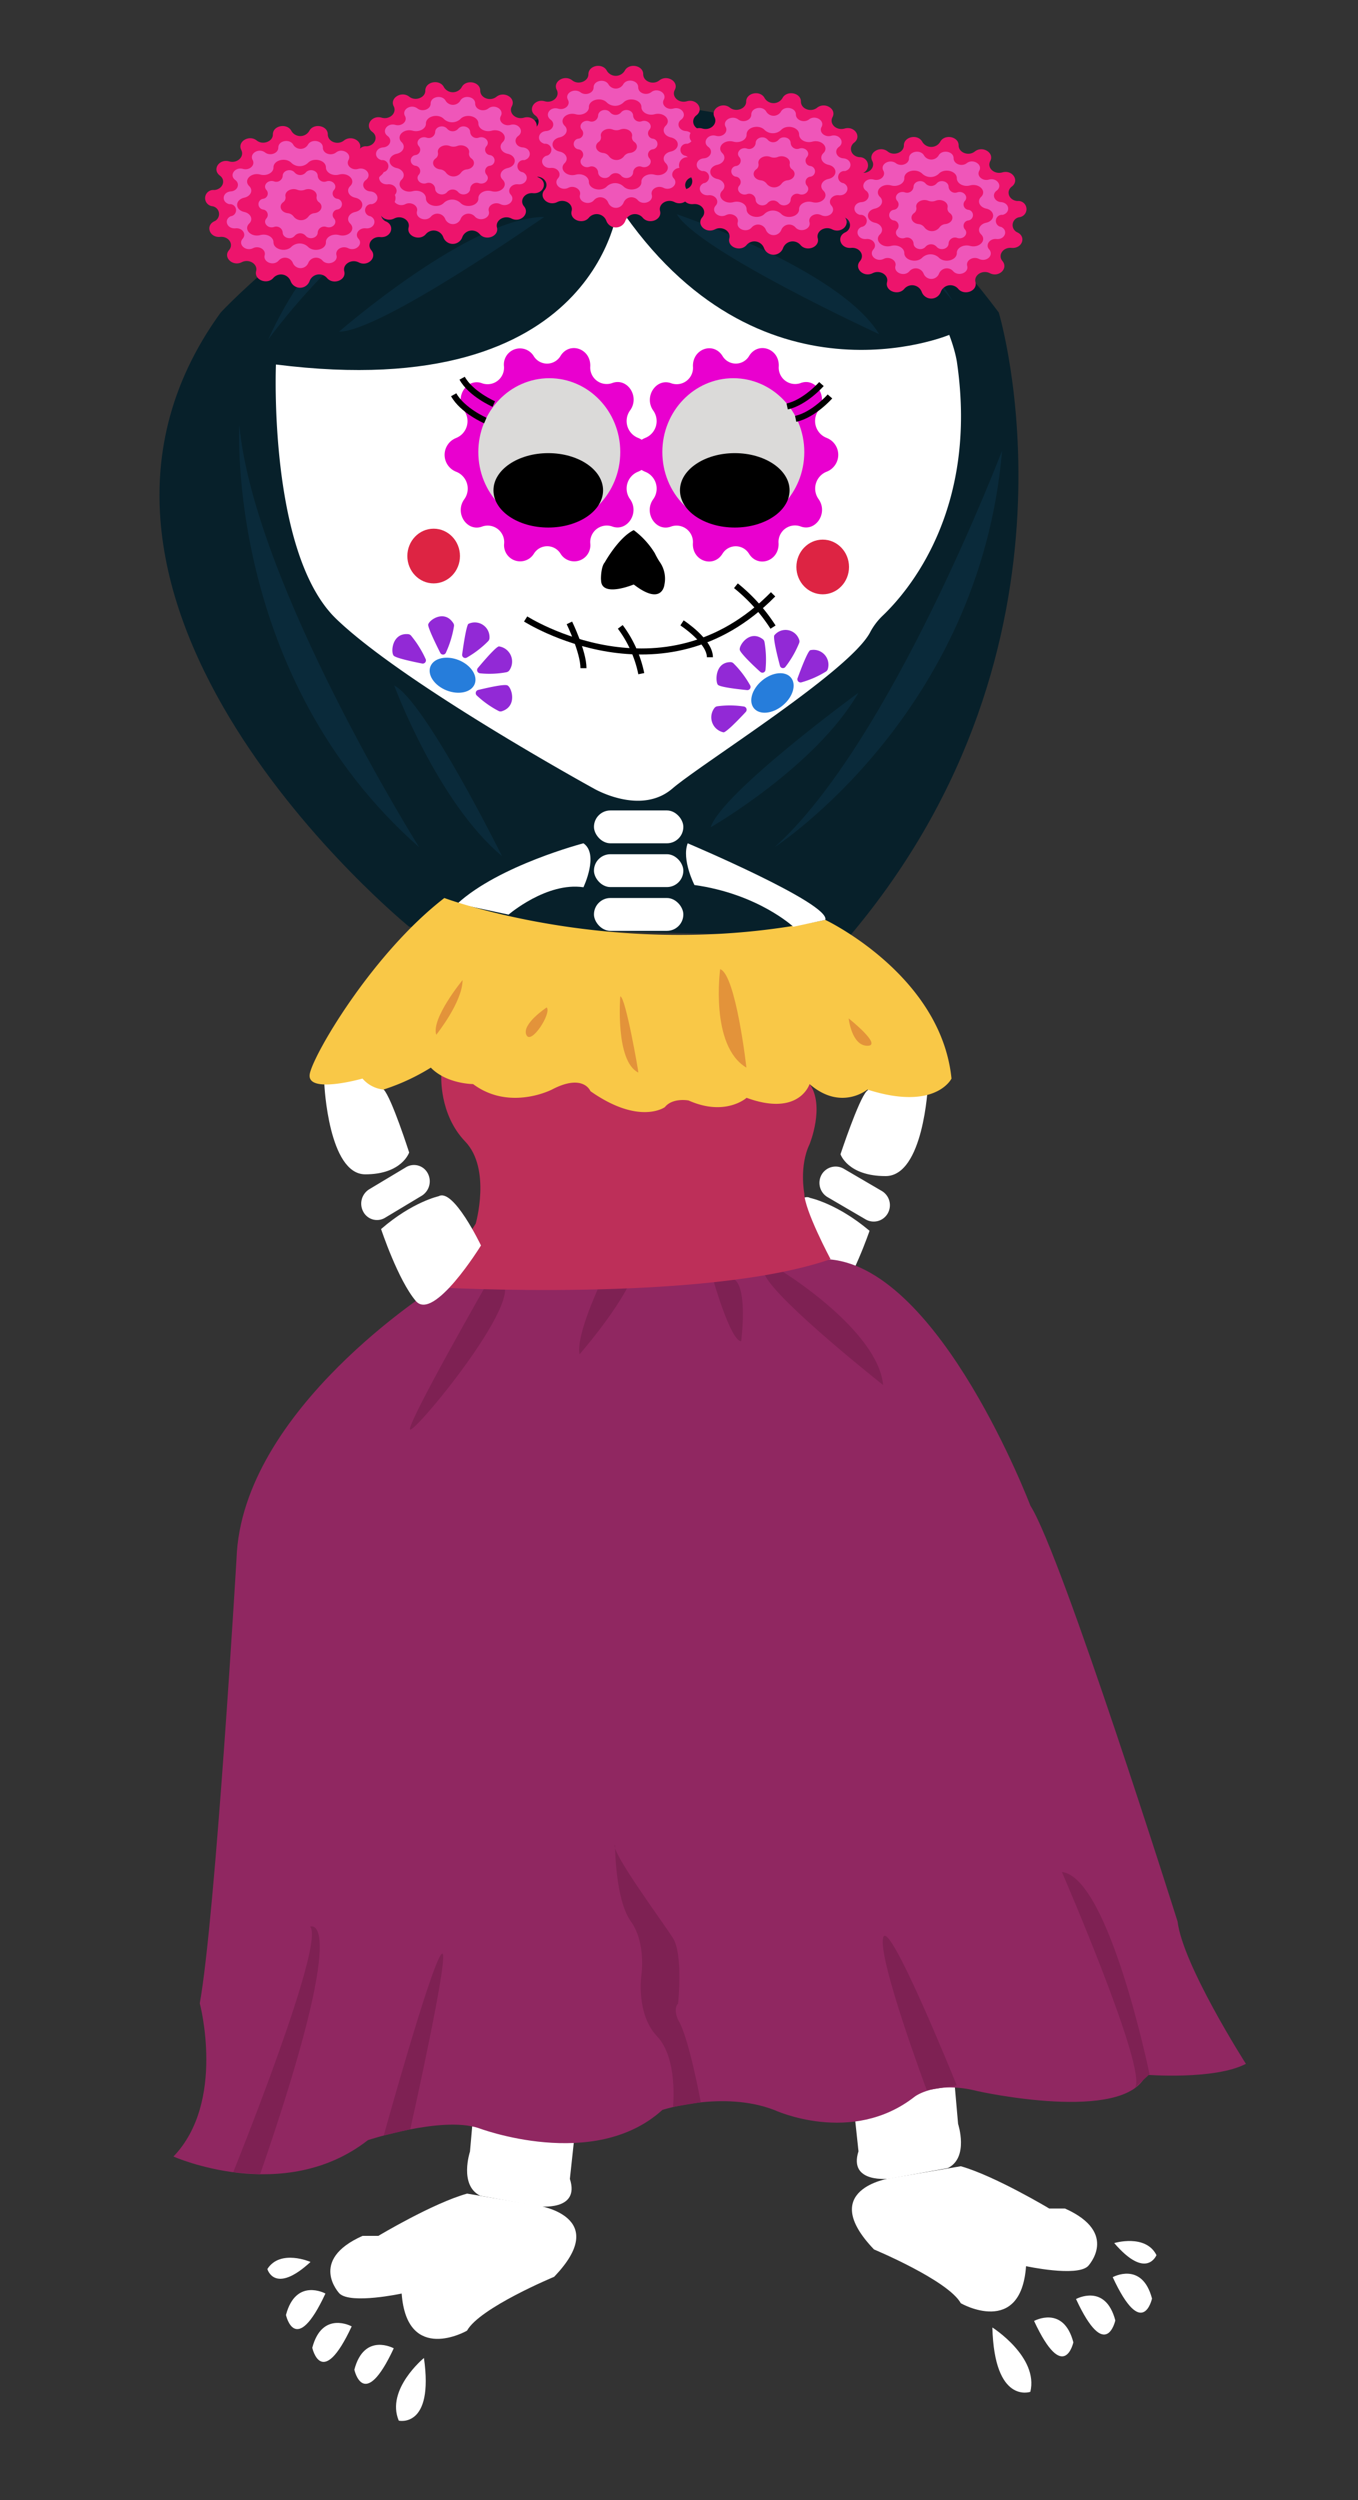 <svg xmlns="http://www.w3.org/2000/svg" width="225" height="414" viewBox="0 0 225 414"><rect x="0" y="0" width="225" height="414" fill="#333333" stroke="none"/><defs><style>.cls-1{fill:#fff;}.cls-2{fill:#07202a;}.cls-3{fill:#902761;}.cls-4{fill:#7e2153;}.cls-5{fill:#bd2f59;}.cls-6{fill:#e900cf;}.cls-7{fill:#dbdad9;}.cls-8{fill:none;stroke:#000;stroke-miterlimit:10;}.cls-9{fill:#dd2443;}.cls-10{fill:#9229d6;}.cls-11{fill:#267ddb;}.cls-12{fill:#f9c847;}.cls-13{fill:#e3933a;}.cls-14{fill:#0a2a3a;}.cls-15{fill:#ed146c;}.cls-16{fill:#ef56b9;}</style></defs><g id="Animated_items" data-name="Animated items"><g id="happy_down" data-name="happy down"><path class="cls-1" d="M153.73,179.88s-.71,14.88-7,14.88-7.47-3.62-7.47-3.62,3-9.07,4.33-10.43S150,175.86,153.73,179.88Z"/><path class="cls-1" d="M144.07,203.82s-2.86,8.4-5.91,11.9-11.09-9.18-11.09-9.18,4.67-9.53,7.16-8.16C134.23,198.38,138.7,199.29,144.07,203.82Z"/><path class="cls-1" d="M137.12,198.25l6.3,3.68a2.67,2.67,0,0,0,3.67-1h0a2.74,2.74,0,0,0-1-3.71l-6.3-3.68a2.68,2.68,0,0,0-3.67,1h0A2.75,2.75,0,0,0,137.12,198.25Z"/><path class="cls-1" d="M79.56,337l-1.69,19.3s-1.85,5.56,1.69,7.31l9.63,1.75s7,.91,5.23-4.53l2.49-23.09"/><path class="cls-1" d="M66.55,379.81s-8.4,1.81-10.3,0c0,0-5.27-5.5,3.82-9.55h2.62s9-5.4,14.7-7l11.8,2s12.2,1.81,2.62,11.78c0,0-12.3,5.11-14.42,8.9C77.39,386,67.42,391.59,66.55,379.81Z"/><path class="cls-1" d="M70.24,390.48s-6.35,5.22-4.17,10.38C66.07,400.86,71.91,402.2,70.24,390.48Z"/><path class="cls-1" d="M53.92,379.81s-4.89-2.68-6.54,3.55C47.38,383.36,48.94,390.51,53.92,379.81Z"/><path class="cls-1" d="M58.27,385.25s-4.89-2.68-6.53,3.54C51.74,388.79,53.29,395.94,58.27,385.25Z"/><path class="cls-1" d="M65.24,388.88s-4.89-2.69-6.53,3.54C58.71,392.42,60.26,399.57,65.24,388.88Z"/><path class="cls-1" d="M51.45,374.58s-5-2.19-7.15,1.17C44.3,375.75,45.47,380.07,51.45,374.58Z"/><path class="cls-1" d="M157.05,332.42l1.69,19.3s1.84,5.56-1.69,7.31l-9.6,1.75s-6.95.9-5.21-4.53l-2.48-23.09"/><path class="cls-1" d="M170,375.28s8.36,1.81,10.26,0c0,0,5.26-5.5-3.81-9.55h-2.61s-9-5.4-14.65-7l-11.77,2s-12.16,1.81-2.61,11.78c0,0,12.26,5.11,14.38,8.9C159.22,381.46,169.16,387.06,170,375.28Z"/><path class="cls-1" d="M164.42,385.43s7.69,4.87,6.29,10.66C170.71,396.09,164.75,398.19,164.42,385.43Z"/><path class="cls-1" d="M184.36,377.1s4.87-2.69,6.51,3.54C190.87,380.64,189.32,387.79,184.36,377.1Z"/><path class="cls-1" d="M178.28,380.72s4.87-2.69,6.51,3.54C184.79,384.26,183.24,391.41,178.28,380.72Z"/><path class="cls-1" d="M171.33,384.35s4.87-2.69,6.51,3.54C177.84,387.89,176.29,395,171.33,384.35Z"/><path class="cls-1" d="M184.61,371.45s5.2-1.56,7,2C191.58,373.49,189.93,377.63,184.61,371.45Z"/><path class="cls-2" d="M67.79,153.47S1.73,99.78,36.57,51.75H165.48S182,106.34,140.66,155.16Z"/><path class="cls-3" d="M72.19,213.18s-32.13,20.15-33,44.9c0,0-3.48,59.17-6.09,73.67,0,0,4.35,16.31-4.36,25.37,0,0,18.29,8.16,32.23-2.72,0,0,12.19-4,18.29-2,0,0,19.16,7.3,30.49-3,0,0,10-3.25,18.5,0,0,0,12.86,6,23.31-2.2,0,0,3.48-2.71,10.45-.9,0,0,24.39,5.43,27.87-2.72,0,0,11.33.91,16.55-1.81,0,0-10.45-16.31-11.32-23.56,0,0-19.16-60.71-24.39-68.87,0,0-14.81-39-33.1-40.77C137.61,208.52,74.7,211.49,72.19,213.18Z"/><path class="cls-4" d="M81,212s-13.08,22.84-13.08,24.66S91.48,209.94,81,212Z"/><path class="cls-4" d="M99.8,211.85s-.1.19-.26.54c-.93,2-4.08,9.08-3.52,11.88,0,0,5.88-6.69,8.49-12.13Z"/><path class="cls-4" d="M118.14,211.85s2.92,10.26,4.66,10.26c0,0,1.15-8.74-1.16-10.26S118.14,211.85,118.14,211.85Z"/><path class="cls-4" d="M129.71,210.61s15.74,9.69,16.61,18.75c0,0-17.39-13.72-19.58-18.19S129.71,210.61,129.71,210.61Z"/><path class="cls-5" d="M73.12,178.11s-.4,6.39,3.95,10.92,1.75,13.6,1.75,13.6l-6.63,10.55s44.52,2.58,65.42-4.66c0,0-4.35-8.16-4.35-10.88,0,0-.87-4.53.87-8.15,0,0,2.61-6.35,0-10S73.12,178.11,73.12,178.11Z"/><path class="cls-1" d="M98,27.74S56.17,30.46,45.72,60.36c0,0-1.31,31.26,10,42.14s42.68,28.09,42.68,28.09,7.72,4.53,13,0c4.91-4.21,29.29-19.35,32.75-25.85a10.68,10.68,0,0,1,2-2.69c4.33-4.1,16-17.65,12.39-42.14C158.52,59.91,154.16,26.38,98,27.74Z"/><path class="cls-6" d="M124.14,58.91h0c1.51-2.39,5-1.17,4.89,1.73h0a2.72,2.72,0,0,0,3.58,2.81h0c2.52-1,4.65,2.22,3,4.52h0A3,3,0,0,0,137,72.53h0a3,3,0,0,1,0,5.57h0a3,3,0,0,0-1.37,4.56h0c1.63,2.3-.5,5.48-3,4.51h0A2.73,2.73,0,0,0,129,90h0c.08,2.9-3.38,4.11-4.89,1.72h0a2.57,2.57,0,0,0-4.42,0h0c-1.51,2.39-5,1.18-4.89-1.72h0a2.72,2.72,0,0,0-3.57-2.82h0c-2.52,1-4.65-2.21-3-4.51h0a3,3,0,0,0-1.37-4.56h0a3,3,0,0,1,0-5.57h0A3,3,0,0,0,108.24,68h0c-1.63-2.3.5-5.49,3-4.52h0a2.71,2.71,0,0,0,3.57-2.81h0c-.07-2.9,3.38-4.12,4.89-1.73h0A2.56,2.56,0,0,0,124.14,58.91Z"/><path class="cls-6" d="M92.89,58.91h0c1.51-2.39,5-1.17,4.91,1.73h0a2.73,2.73,0,0,0,3.59,2.81h0c2.53-1,4.68,2.22,3,4.52h0a3,3,0,0,0,1.37,4.56h0a3,3,0,0,1,0,5.57h0a3,3,0,0,0-1.37,4.56h0c1.64,2.3-.51,5.48-3,4.51h0A2.74,2.74,0,0,0,97.8,90h0a2.67,2.67,0,0,1-4.91,1.72h0a2.59,2.59,0,0,0-4.45,0h0A2.67,2.67,0,0,1,83.53,90h0a2.74,2.74,0,0,0-3.6-2.82h0c-2.53,1-4.67-2.21-3-4.51h0a3,3,0,0,0-1.38-4.56h0a3,3,0,0,1,0-5.57h0A3,3,0,0,0,76.9,68h0c-1.64-2.3.5-5.49,3-4.52h0a2.73,2.73,0,0,0,3.6-2.81h0a2.67,2.67,0,0,1,4.91-1.73h0A2.59,2.59,0,0,0,92.89,58.91Z"/><ellipse class="cls-7" cx="91.01" cy="74.86" rx="11.76" ry="12.23"/><ellipse class="cls-7" cx="121.5" cy="74.86" rx="11.76" ry="12.23"/><ellipse cx="121.74" cy="81.2" rx="9.08" ry="6.16"/><ellipse cx="90.84" cy="81.2" rx="9.08" ry="6.16"/><path class="cls-8" d="M136.1,63.6s-2.7,3.06-5.68,3.71"/><path class="cls-8" d="M137.51,65.65s-2.7,3.07-5.68,3.71"/><path d="M100.2,93.13S102.49,89,105,87.79a13.62,13.62,0,0,1,3.48,3.8,13.57,13.57,0,0,0,.78,1.4,4.83,4.83,0,0,1,.83,3.8s-.33,3.67-5.09,0c0,0-5.41,2.25-5.41-.73C99.54,96.06,99.54,93.86,100.2,93.13Z"/><path class="cls-8" d="M87.09,102.5s22.74,14.5,41-4.08"/><path class="cls-8" d="M94.34,103.15s2.33,4.78,2.33,7.5"/><path class="cls-8" d="M102.77,103.81a19.37,19.37,0,0,1,3.48,7.75"/><path class="cls-8" d="M113,103.15s4.62,3,4.62,5.69"/><path class="cls-8" d="M121.93,97a28.5,28.5,0,0,1,6.15,6.85"/><ellipse class="cls-9" cx="71.85" cy="92.08" rx="4.36" ry="4.53"/><ellipse class="cls-9" cx="136.31" cy="93.89" rx="4.36" ry="4.53"/><path class="cls-10" d="M79.52,111.5a.54.54,0,0,1-.33-.9c1-1.19,2.92-3.42,3.46-3.56a2.54,2.54,0,0,1,1.72,4,.79.79,0,0,1-.45.28A15.33,15.33,0,0,1,79.52,111.5Z"/><ellipse class="cls-11" cx="74.9" cy="112.01" rx="2.7" ry="3.94" transform="matrix(0.37, -0.93, 0.93, 0.37, -56.9, 140.03)"/><path class="cls-10" d="M70.52,109.13a.53.53,0,0,1-.58.75c-1.49-.29-4.32-.89-4.71-1.3-.52-.56-.27-3.83,2.43-3.56a.72.72,0,0,1,.46.26A17.3,17.3,0,0,1,70.52,109.13Z"/><path class="cls-10" d="M73.87,108.1a.51.51,0,0,1-.93,0c-.71-1.39-2-4.06-2-4.64.09-.76,2.7-2.6,4.18-.24a.7.7,0,0,1,.09.53A16.93,16.93,0,0,1,73.87,108.1Z"/><path class="cls-10" d="M77.32,108.91a.52.52,0,0,1-.74-.58c.21-1.56.66-4.52,1-5a2.44,2.44,0,0,1,3.52,2.37.75.75,0,0,1-.23.49A16.3,16.3,0,0,1,77.32,108.91Z"/><path class="cls-10" d="M79,115.18a.54.54,0,0,1,.25-.93c1.48-.35,4.3-1,4.82-.75.69.3,1.7,3.4-.88,4.27a.72.72,0,0,1-.52,0A16.23,16.23,0,0,1,79,115.18Z"/><path class="cls-10" d="M130.12,110.45a.51.51,0,0,1-.9-.22c-.4-1.51-1.13-4.42-.94-5a2.38,2.38,0,0,1,4.13.71.77.77,0,0,1,0,.54A16.72,16.72,0,0,1,130.12,110.45Z"/><ellipse class="cls-11" cx="127.99" cy="114.74" rx="3.98" ry="2.68" transform="translate(-43.78 108.14) rotate(-39.67)"/><path class="cls-10" d="M123.26,117a.54.54,0,0,1,.28.92c-1.05,1.13-3.09,3.25-3.64,3.36a2.54,2.54,0,0,1-1.51-4.06.72.72,0,0,1,.46-.26A15.35,15.35,0,0,1,123.26,117Z"/><path class="cls-10" d="M124.28,113.48a.53.53,0,0,1-.52.8c-1.5-.15-4.37-.48-4.8-.86s-.6-3.79,2.12-3.77a.74.74,0,0,1,.47.22A16.35,16.35,0,0,1,124.28,113.48Z"/><path class="cls-10" d="M126.83,110.93a.51.51,0,0,1-.87.32c-1.13-1-3.26-3.06-3.39-3.63-.17-.75,1.66-3.43,3.84-1.75a.76.76,0,0,1,.26.47A17.06,17.06,0,0,1,126.83,110.93Z"/><path class="cls-10" d="M132.77,113a.53.53,0,0,1-.61-.73c.54-1.47,1.6-4.26,2.06-4.59a2.47,2.47,0,0,1,2.94,3.11.75.75,0,0,1-.33.43A15.83,15.83,0,0,1,132.77,113Z"/><path class="cls-2" d="M102.43,34S99.29,67.16,45.72,60.36l-9.15-8.61s71.43-77,128.91,0l-8.22,3.71S125.61,68.71,102.43,34Z"/><rect class="cls-1" x="98.41" y="134.21" width="14.81" height="5.44" rx="2.72"/><rect class="cls-1" x="98.41" y="141.46" width="14.81" height="5.44" rx="2.72"/><rect class="cls-1" x="98.41" y="148.71" width="14.81" height="5.44" rx="2.72"/><path class="cls-1" d="M53.74,179.59s.69,14.88,6.78,14.88,7.27-3.62,7.27-3.62-2.91-9.07-4.22-10.42S57.41,175.57,53.74,179.59Z"/><path class="cls-1" d="M63.14,203.53s2.78,8.4,5.75,11.91,10.8-9.19,10.8-9.19-4.55-9.53-7-8.16C72.72,198.09,68.36,199,63.14,203.53Z"/><path class="cls-1" d="M69.9,198l-6.13,3.68a2.57,2.57,0,0,1-3.57-1h0a2.8,2.8,0,0,1,.95-3.72l6.14-3.68a2.57,2.57,0,0,1,3.57,1h0A2.81,2.81,0,0,1,69.9,198Z"/><path class="cls-1" d="M96.67,139.65s-13.93,3.62-20.9,10l8.49,1.81s6.32-5.44,12.41-4.53C96.67,146.9,99.29,141.46,96.67,139.65Z"/><path class="cls-12" d="M73.62,148.71s29.15,10.87,63.12,3.62c0,0,19.16,9.07,20.91,26.28,0,0-2.62,5.44-13.94,1.82,0,0-4.36,3.62-9.58-.91,0,0-1.69,5.46-10.43,2.28,0,0-3.51,3.16-9.61.44,0,0-2.64-.51-3.93,1.1,0,0-4.2,3.07-12.33-2.64,0,0-1.16-3-6.38-.27,0,0-7,3.62-13.07-.91,0,0-4.35,0-7-2.72a35.3,35.3,0,0,1-7.84,3.63,5.28,5.28,0,0,1-3.48-1.82s-9.58,2.72-8.71-.9S61.89,157.77,73.62,148.71Z"/><path class="cls-1" d="M113.94,139.65s23.67,10,22.8,12.68l-5.3,1.14s-5.84-5.44-16.38-6.91C115.06,146.56,112.91,142.37,113.94,139.65Z"/><path class="cls-13" d="M76.64,162.3s-5.23,6.35-4.36,9.06c0,0,4.36-5.43,4.36-9.06"/><path class="cls-13" d="M87.2,171.36c.76,1.82,4.25-3.62,3.38-4.53C90.58,166.83,86.44,169.55,87.2,171.36Z"/><path class="cls-13" d="M102.77,165s-.87,10.75,3,12.62C105.82,177.64,103.64,165,102.77,165Z"/><path class="cls-13" d="M119.32,160.49s-1.74,12.69,4.35,16.31C123.67,176.8,121.93,161.4,119.32,160.49Z"/><path class="cls-13" d="M140.61,168.65s.49,4.53,3.1,4.53S140.61,168.65,140.61,168.65Z"/><path class="cls-4" d="M38.64,359.72S54,321.78,51.38,319.06c0,0,7-3.19-8.28,41Z"/><path class="cls-4" d="M63.58,353.64s7.83-28.23,9.57-30.05-5.17,29-5.17,29Z"/><path class="cls-4" d="M101.9,305.47s0,9.06,2.61,12.69,1.74,9.06,1.74,9.06-.87,6.34,2.62,10,2.64,11.68,2.64,11.68l4.6-.77s-2-10.91-3.76-13.63c0,0-.87-1.81,0-2.72,0,0,.87-8.16-.87-10.87S101,306.38,101.9,305.47Z"/><path class="cls-4" d="M153.55,346.13s-8.1-21.63-7.23-25.25,12.2,24.46,12.2,24.46Z"/><path class="cls-4" d="M175.94,310s14.52,33.49,12.05,35.78l2.47-2.29S183.78,310.91,175.94,310Z"/><path class="cls-14" d="M56.17,54.93s21.78-19,34-19C90.14,35.9,63.14,54.93,56.17,54.93Z"/><path class="cls-14" d="M112.14,35.48s27.06,9.11,33.52,19.86C145.66,55.34,115.83,41.62,112.14,35.48Z"/><path class="cls-14" d="M44.41,56.28s19-26.79,40.42-29.7C84.83,26.58,58.35,25.48,44.41,56.28Z"/><path class="cls-14" d="M112.48,29.35s31.87,3,45.38,20.53C157.86,49.88,145,25.76,112.48,29.35Z"/><path class="cls-14" d="M39.65,70.38S37.29,112,69.45,140.31C69.45,140.31,42.12,96.79,39.65,70.38Z"/><path class="cls-14" d="M128.33,140.3s34-22,37.7-65.67C166,74.63,147.63,123,128.33,140.3Z"/><path class="cls-14" d="M65.31,113.51s7.14,19.31,17.87,28.27C83.18,141.78,70.45,116.12,65.31,113.51Z"/><path class="cls-14" d="M117.75,137s17.41-10,24.48-22.28C142.23,114.69,119.53,131.32,117.75,137Z"/><path class="cls-15" d="M76.49,14.45h0c.7-1.37,3.09-.93,3.08.57h0c0,1.2,1.65,1.84,2.69,1h0c1.29-1,3.27.22,2.54,1.59h0c-.58,1.1.64,2.26,2,1.88h0c1.66-.48,2.88,1.34,1.57,2.34h0c-1,.79-.48,2.28.91,2.4h0a1.35,1.35,0,0,1,.33,2.68h0a1.32,1.32,0,0,0-.31,2.52h0c1.52.73.77,2.73-1,2.56h0c-1.39-.13-2.3,1.22-1.47,2.19h0c1,1.21-.6,2.77-2.1,2h0c-1.21-.61-2.69.31-2.39,1.48h0c.38,1.47-1.85,2.32-2.87,1.1h0a1.7,1.7,0,0,0-2.88.53h0a1.67,1.67,0,0,1-3.14,0h0a1.7,1.7,0,0,0-2.88-.53h0c-1,1.22-3.25.37-2.87-1.1h0c.3-1.17-1.17-2.09-2.38-1.48h0c-1.51.76-3.15-.8-2.11-2h0c.84-1-.08-2.32-1.47-2.19h0c-1.74.17-2.49-1.83-1-2.56h0a1.32,1.32,0,0,0-.31-2.52h0a1.35,1.35,0,0,1,.33-2.68h0c1.4-.12,2-1.61.91-2.4h0c-1.31-1-.09-2.82,1.57-2.34h0c1.33.38,2.55-.78,2-1.88h0C64.52,16.26,66.5,15,67.79,16h0c1,.82,2.7.18,2.68-1h0c0-1.5,2.38-1.94,3.08-.57h0A1.71,1.71,0,0,0,76.49,14.45Z"/><path class="cls-16" d="M76.24,16.71h0c.56-1.08,2.51-.74,2.49.44h0c0,1,1.35,1.45,2.19.81h0c1-.8,2.65.17,2.06,1.25h0c-.47.86.52,1.77,1.6,1.47h0c1.35-.37,2.34,1.06,1.28,1.84h0c-.85.63-.4,1.8.74,1.89h0c1.41.11,1.62,1.75.26,2.11h0a1,1,0,0,0-.25,2h0c1.24.58.63,2.15-.78,2h0c-1.14-.11-1.88,1-1.2,1.72h0c.84.94-.49,2.17-1.71,1.57h0c-1-.48-2.18.25-1.93,1.17h0c.31,1.15-1.51,1.82-2.33.86h0a1.41,1.41,0,0,0-2.34.41h0a1.38,1.38,0,0,1-2.56,0h0a1.4,1.4,0,0,0-2.33-.41h0c-.83,1-2.64.29-2.34-.86h0c.25-.92-1-1.65-1.93-1.17h0c-1.22.6-2.55-.63-1.71-1.57h0c.68-.76-.06-1.83-1.19-1.72h0c-1.42.13-2-1.44-.79-2h0a1,1,0,0,0-.25-2h0c-1.36-.36-1.15-2,.26-2.11h0c1.14-.09,1.59-1.26.74-1.89h0c-1.06-.78-.07-2.21,1.28-1.84h0c1.08.3,2.07-.61,1.6-1.47h0c-.59-1.08,1-2.05,2.06-1.25h0c.84.64,2.2.14,2.19-.81h0c0-1.18,1.93-1.52,2.5-.44h0A1.42,1.42,0,0,0,76.24,16.71Z"/><path class="cls-15" d="M76.26,19.73h0c.92-1,3-.5,3,.73h0c0,.86,1.1,1.47,2.18,1.19h0c1.54-.42,2.84.93,1.84,1.9h0c-.7.68-.27,1.68.84,1.92h0c1.56.35,1.56,2,0,2.36h0c-1.11.24-1.54,1.24-.84,1.92h0c1,1-.3,2.32-1.84,1.91h0c-1.08-.29-2.21.32-2.18,1.19h0c.05,1.22-2.06,1.73-3,.72h0a2,2,0,0,0-2.69,0h0c-.92,1-3,.5-3-.72h0c0-.87-1.1-1.48-2.18-1.19h0c-1.53.41-2.83-.94-1.84-1.91h0c.7-.68.27-1.68-.83-1.92h0c-1.56-.35-1.56-2,0-2.36h0c1.1-.24,1.53-1.24.83-1.92h0c-1-1,.31-2.32,1.84-1.9h0c1.08.28,2.21-.33,2.18-1.19h0c0-1.23,2.06-1.74,3-.73h0A2,2,0,0,0,76.26,19.73Z"/><path class="cls-16" d="M75.9,21.34h0c.62-.77,2-.38,2,.55h0a1.07,1.07,0,0,0,1.46.89h0c1-.31,1.9.71,1.23,1.44h0a.89.89,0,0,0,.56,1.46h0a.89.89,0,0,1,0,1.77h0a.89.89,0,0,0-.56,1.46h0c.67.73-.2,1.74-1.23,1.43h0a1.08,1.08,0,0,0-1.46.9h0c0,.93-1.37,1.31-2,.55h0a1.2,1.2,0,0,0-1.8,0h0c-.62.76-2,.38-2-.55h0a1.08,1.08,0,0,0-1.46-.9h0c-1,.31-1.9-.7-1.23-1.43h0a.89.89,0,0,0-.56-1.46h0a.89.89,0,0,1,0-1.77h0a.89.89,0,0,0,.56-1.46h0c-.67-.73.2-1.75,1.23-1.44h0a1.07,1.07,0,0,0,1.46-.89h0c0-.93,1.37-1.32,2-.55h0A1.22,1.22,0,0,0,75.9,21.34Z"/><path class="cls-15" d="M75.72,24.19h0c1-.41,2.16.25,2,1.11h0a.93.93,0,0,0,.39.94h0c.81.61.37,1.68-.75,1.81h0a1.34,1.34,0,0,0-1,.58h0a1.56,1.56,0,0,1-2.44,0h0a1.38,1.38,0,0,0-1-.58h0c-1.11-.13-1.56-1.2-.75-1.81h0a.93.93,0,0,0,.39-.94h0c-.19-.86,1-1.52,2-1.11h0A1.74,1.74,0,0,0,75.72,24.19Z"/><path class="cls-15" d="M51.23,21.7h0c.7-1.37,3.09-.94,3.08.56h0c0,1.21,1.65,1.85,2.69,1h0c1.29-1,3.27.22,2.54,1.59h0c-.58,1.09.64,2.26,2,1.88h0c1.66-.48,2.88,1.34,1.57,2.33h0c-1,.8-.48,2.29.91,2.41h0a1.35,1.35,0,0,1,.33,2.68h0A1.31,1.31,0,0,0,64,36.69h0c1.52.74.77,2.74-1,2.57h0c-1.39-.13-2.3,1.22-1.47,2.19h0c1,1.21-.6,2.77-2.1,2h0c-1.21-.61-2.69.31-2.39,1.48h0c.38,1.47-1.85,2.32-2.87,1.1h0a1.7,1.7,0,0,0-2.88.52h0a1.67,1.67,0,0,1-3.14,0h0A1.7,1.7,0,0,0,45.31,46h0c-1,1.22-3.25.37-2.87-1.1h0c.3-1.17-1.17-2.09-2.38-1.48h0c-1.51.76-3.15-.8-2.11-2h0c.84-1-.08-2.32-1.47-2.19h0c-1.74.17-2.49-1.83-1-2.57h0a1.31,1.31,0,0,0-.31-2.51h0a1.35,1.35,0,0,1,.33-2.68h0c1.4-.12,2-1.61.91-2.41h0c-1.31-1-.09-2.81,1.57-2.33h0c1.33.38,2.55-.79,2-1.88h0c-.72-1.37,1.26-2.6,2.55-1.59h0c1,.82,2.7.18,2.68-1h0c0-1.5,2.38-1.93,3.08-.56h0A1.71,1.71,0,0,0,51.23,21.7Z"/><path class="cls-16" d="M51,24h0c.56-1.08,2.51-.74,2.49.44h0c0,1,1.35,1.45,2.19.81h0c1-.8,2.65.17,2.06,1.25h0c-.47.86.52,1.77,1.6,1.47h0c1.35-.37,2.34,1.06,1.28,1.84h0c-.85.63-.4,1.8.74,1.89h0c1.41.11,1.62,1.75.26,2.11h0a1,1,0,0,0-.25,2h0c1.24.58.63,2.15-.78,2h0c-1.14-.11-1.88,1-1.2,1.72h0c.84.94-.49,2.17-1.71,1.57h0c-1-.48-2.18.24-1.93,1.17h0c.31,1.15-1.51,1.82-2.34.86h0a1.4,1.4,0,0,0-2.33.41h0a1.38,1.38,0,0,1-2.56,0h0a1.4,1.4,0,0,0-2.33-.41h0c-.83,1-2.64.29-2.34-.86h0c.25-.93-.95-1.65-1.93-1.17h0c-1.22.6-2.55-.63-1.71-1.57h0c.68-.77-.06-1.83-1.19-1.72h0c-1.42.13-2-1.44-.79-2h0a1,1,0,0,0-.25-2h0c-1.36-.36-1.15-2,.26-2.11h0c1.14-.09,1.59-1.26.74-1.89h0c-1.06-.78-.07-2.21,1.28-1.84h0c1.08.3,2.07-.61,1.6-1.47h0c-.59-1.08,1-2.05,2.06-1.25h0c.84.64,2.2.14,2.19-.81h0c0-1.18,1.93-1.52,2.5-.44h0A1.42,1.42,0,0,0,51,24Z"/><path class="cls-15" d="M51,27h0c.92-1,3-.5,3,.72h0c0,.87,1.1,1.48,2.18,1.19h0c1.54-.41,2.84.94,1.84,1.91h0c-.7.68-.27,1.68.84,1.92h0c1.56.35,1.56,2,0,2.36h0c-1.11.24-1.54,1.24-.84,1.92h0c1,1-.3,2.32-1.84,1.91h0c-1.08-.29-2.21.32-2.18,1.19h0c.05,1.22-2.06,1.73-3,.72h0a2,2,0,0,0-2.69,0h0c-.92,1-3,.5-3-.72h0c0-.87-1.1-1.48-2.18-1.19h0c-1.53.41-2.83-.94-1.84-1.91h0c.7-.68.27-1.68-.83-1.92h0c-1.56-.35-1.56-2,0-2.36h0c1.1-.24,1.53-1.24.83-1.92h0c-1-1,.31-2.32,1.84-1.91h0c1.08.29,2.21-.32,2.18-1.19h0c0-1.22,2.06-1.73,3-.72h0A2,2,0,0,0,51,27Z"/><path class="cls-16" d="M50.64,28.59h0c.62-.77,2-.38,2,.54h0a1.07,1.07,0,0,0,1.46.9h0c1-.31,1.9.71,1.23,1.44h0a.88.88,0,0,0,.56,1.45h0a.9.9,0,0,1,0,1.78h0a.89.89,0,0,0-.56,1.46h0c.67.73-.2,1.74-1.23,1.43h0a1.08,1.08,0,0,0-1.46.9h0c0,.92-1.37,1.31-2,.55h0a1.2,1.2,0,0,0-1.8,0h0c-.62.76-2,.37-2-.55h0a1.08,1.08,0,0,0-1.46-.9h0c-1,.31-1.9-.7-1.23-1.43h0a.89.89,0,0,0-.56-1.46h0a.9.9,0,0,1,0-1.78h0a.88.88,0,0,0,.56-1.45h0c-.67-.73.2-1.75,1.23-1.44h0a1.07,1.07,0,0,0,1.46-.9h0c0-.92,1.37-1.31,2-.54h0A1.22,1.22,0,0,0,50.64,28.59Z"/><path class="cls-15" d="M50.46,31.44h0c1-.41,2.16.25,2,1.11h0a.93.93,0,0,0,.39.94h0c.81.61.37,1.68-.75,1.81h0a1.37,1.37,0,0,0-1,.57h0a1.55,1.55,0,0,1-2.44,0h0a1.4,1.4,0,0,0-1-.57h0c-1.11-.13-1.56-1.2-.75-1.81h0a.93.93,0,0,0,.39-.94h0c-.19-.86,1-1.52,2-1.11h0A1.74,1.74,0,0,0,50.46,31.44Z"/><path class="cls-15" d="M103.49,11.74h0c.7-1.38,3.1-.94,3.08.56h0c0,1.2,1.66,1.84,2.69,1h0c1.29-1,3.27.23,2.54,1.59h0c-.58,1.1.64,2.26,2,1.88h0c1.66-.48,2.88,1.34,1.57,2.34h0c-1,.79-.48,2.28.91,2.4h0a1.35,1.35,0,0,1,.33,2.68h0a1.32,1.32,0,0,0-.3,2.52h0c1.52.74.76,2.73-1,2.56h0c-1.39-.13-2.3,1.22-1.47,2.19h0c1,1.21-.6,2.77-2.1,2h0c-1.21-.61-2.69.31-2.38,1.48h0c.38,1.47-1.86,2.32-2.88,1.1h0a1.69,1.69,0,0,0-2.87.53h0a1.68,1.68,0,0,1-3.15,0h0a1.7,1.7,0,0,0-2.88-.53h0c-1,1.22-3.25.37-2.87-1.1h0c.3-1.17-1.17-2.09-2.38-1.48h0c-1.51.76-3.15-.8-2.11-2h0c.84-1-.07-2.32-1.47-2.19h0c-1.73.17-2.49-1.82-1-2.56h0a1.32,1.32,0,0,0-.31-2.52h0a1.35,1.35,0,0,1,.33-2.68h0c1.4-.12,2-1.61.91-2.4h0c-1.31-1-.08-2.82,1.57-2.34h0c1.33.38,2.56-.78,2-1.88h0c-.72-1.36,1.26-2.6,2.55-1.59h0c1,.82,2.7.18,2.69-1h0c0-1.5,2.37-1.94,3.07-.56h0A1.72,1.72,0,0,0,103.49,11.74Z"/><path class="cls-16" d="M103.24,14h0c.56-1.08,2.51-.73,2.5.44h0c0,1,1.34,1.45,2.18.81h0c1-.79,2.65.18,2.06,1.25h0c-.47.86.52,1.77,1.6,1.47h0c1.35-.37,2.34,1.06,1.28,1.84h0c-.85.63-.39,1.8.74,1.89h0c1.41.11,1.62,1.75.27,2.11h0a1,1,0,0,0-.25,2h0c1.23.58.62,2.15-.79,2h0c-1.13-.11-1.87,1-1.2,1.72h0c.85.95-.48,2.17-1.71,1.57h0c-1-.48-2.18.25-1.93,1.17h0c.31,1.15-1.51,1.82-2.33.86h0a1.4,1.4,0,0,0-2.34.42h0a1.37,1.37,0,0,1-2.55,0h0a1.4,1.4,0,0,0-2.34-.42h0c-.83,1-2.64.29-2.34-.86h0c.25-.92-1-1.65-1.93-1.17h0c-1.22.6-2.55-.62-1.71-1.57h0c.68-.76-.06-1.83-1.19-1.72h0c-1.41.13-2-1.44-.79-2h0a1,1,0,0,0-.25-2h0c-1.36-.36-1.15-2,.27-2.11h0c1.13-.09,1.59-1.26.73-1.89h0C90.16,19,91.15,17.59,92.5,18h0c1.08.3,2.07-.61,1.6-1.47h0c-.59-1.07,1-2,2.07-1.25h0c.84.64,2.19.14,2.18-.81h0c0-1.17,1.93-1.52,2.5-.44h0A1.42,1.42,0,0,0,103.24,14Z"/><path class="cls-15" d="M103.27,17h0c.92-1,3-.5,3,.73h0c0,.86,1.1,1.48,2.18,1.19h0c1.54-.41,2.84.93,1.85,1.9h0c-.7.68-.27,1.68.83,1.93h0c1.56.34,1.56,2,0,2.35h0c-1.1.24-1.53,1.24-.83,1.92h0c1,1-.31,2.32-1.85,1.91h0c-1.08-.29-2.21.33-2.18,1.19h0c.05,1.22-2,1.73-3,.73h0a2,2,0,0,0-2.7,0h0c-.92,1-3,.49-3-.73h0c0-.86-1.1-1.48-2.18-1.19h0c-1.53.41-2.83-.94-1.84-1.91h0c.7-.68.27-1.68-.83-1.92h0c-1.56-.35-1.56-2,0-2.35h0c1.1-.25,1.53-1.25.83-1.93h0c-1-1,.31-2.31,1.84-1.9h0c1.08.29,2.21-.33,2.18-1.19h0c0-1.23,2.06-1.74,3-.73h0A2,2,0,0,0,103.27,17Z"/><path class="cls-16" d="M102.9,18.62h0c.62-.76,2-.38,2,.55h0a1.07,1.07,0,0,0,1.45.9h0c1-.31,1.9.7,1.23,1.43h0a.89.89,0,0,0,.56,1.46h0a.89.89,0,0,1,0,1.77h0a.89.89,0,0,0-.56,1.46h0c.67.73-.2,1.75-1.23,1.44h0a1.06,1.06,0,0,0-1.45.89h0c0,.93-1.38,1.32-2,.55h0a1.22,1.22,0,0,0-1.8,0h0c-.61.77-2,.38-2-.55h0a1.07,1.07,0,0,0-1.46-.89h0c-1,.31-1.89-.71-1.23-1.44h0a.89.89,0,0,0-.56-1.46h0a.89.89,0,0,1,0-1.77h0a.89.89,0,0,0,.56-1.46h0c-.66-.73.21-1.74,1.23-1.43h0a1.08,1.08,0,0,0,1.46-.9h0c0-.93,1.38-1.31,2-.55h0A1.2,1.2,0,0,0,102.9,18.62Z"/><path class="cls-15" d="M102.72,21.47h0c1-.41,2.17.25,2,1.12h0a.93.93,0,0,0,.4.93h0c.8.61.36,1.68-.76,1.81h0a1.36,1.36,0,0,0-1,.58h0a1.56,1.56,0,0,1-2.44,0h0a1.36,1.36,0,0,0-1-.58h0c-1.11-.13-1.56-1.2-.75-1.81h0a.91.91,0,0,0,.39-.93h0c-.19-.87,1-1.53,2-1.12h0A1.71,1.71,0,0,0,102.72,21.47Z"/><path class="cls-15" d="M129.63,16.27h0c.69-1.38,3.09-.94,3.07.56h0c0,1.2,1.66,1.84,2.69,1h0c1.29-1,3.27.22,2.54,1.58h0c-.58,1.1.64,2.26,2,1.88h0c1.66-.48,2.89,1.34,1.58,2.34h0c-1,.8-.49,2.29.91,2.4h0a1.36,1.36,0,0,1,.32,2.69h0a1.31,1.31,0,0,0-.3,2.51h0c1.52.74.76,2.74-1,2.57h0c-1.39-.14-2.3,1.22-1.47,2.18h0c1,1.21-.59,2.77-2.1,2h0c-1.21-.61-2.69.31-2.38,1.48h0c.38,1.47-1.86,2.32-2.87,1.1h0a1.7,1.7,0,0,0-2.88.53h0a1.68,1.68,0,0,1-3.15,0h0a1.7,1.7,0,0,0-2.88-.53h0c-1,1.22-3.25.37-2.87-1.1h0c.3-1.17-1.17-2.09-2.38-1.48h0c-1.51.76-3.14-.8-2.1-2h0c.83-1-.08-2.32-1.48-2.18h0c-1.73.17-2.49-1.83-1-2.57h0a1.31,1.31,0,0,0-.3-2.51h0a1.36,1.36,0,0,1,.32-2.69h0c1.4-.11,2-1.6.91-2.4h0c-1.31-1-.08-2.82,1.58-2.34h0c1.33.38,2.55-.78,2-1.88h0c-.72-1.36,1.26-2.6,2.55-1.58h0c1,.81,2.7.17,2.69-1h0c0-1.5,2.38-1.94,3.07-.56h0A1.73,1.73,0,0,0,129.63,16.27Z"/><path class="cls-16" d="M129.37,18.52h0c.56-1.08,2.51-.73,2.5.45h0c0,.94,1.34,1.44,2.18.8h0c1-.79,2.65.18,2.07,1.25h0c-.48.86.52,1.77,1.6,1.47h0c1.34-.37,2.34,1.06,1.27,1.84h0c-.85.63-.39,1.8.74,1.89h0c1.41.11,1.62,1.75.27,2.11h0a1,1,0,0,0-.25,2h0c1.23.58.62,2.15-.79,2h0c-1.13-.11-1.87,1-1.2,1.72h0c.85,1-.48,2.17-1.71,1.57h0c-1-.48-2.18.25-1.93,1.17h0c.31,1.15-1.51,1.82-2.33.86h0a1.4,1.4,0,0,0-2.34.42h0a1.37,1.37,0,0,1-2.55,0h0a1.4,1.4,0,0,0-2.34-.42h0c-.83,1-2.64.29-2.33-.86h0c.24-.92-1-1.65-1.94-1.17h0c-1.22.6-2.55-.62-1.71-1.57h0c.68-.76-.06-1.83-1.19-1.72h0c-1.41.13-2-1.44-.79-2h0a1,1,0,0,0-.25-2h0c-1.35-.36-1.15-2,.27-2.11h0c1.13-.09,1.59-1.26.74-1.89h0c-1.07-.78-.07-2.21,1.27-1.84h0c1.08.3,2.07-.61,1.6-1.47h0c-.59-1.07,1-2,2.07-1.25h0c.84.64,2.19.14,2.18-.8h0c0-1.18,1.93-1.53,2.5-.45h0A1.42,1.42,0,0,0,129.37,18.52Z"/><path class="cls-15" d="M129.4,21.54h0c.92-1,3-.5,3,.73h0c0,.86,1.09,1.48,2.18,1.19h0c1.53-.41,2.83.93,1.84,1.9h0c-.7.68-.27,1.68.83,1.93h0c1.56.34,1.56,2,0,2.35h0c-1.1.24-1.53,1.24-.83,1.93h0c1,1-.31,2.31-1.84,1.9h0c-1.09-.29-2.22.33-2.18,1.19h0c0,1.22-2.06,1.74-3,.73h0a2,2,0,0,0-2.7,0h0c-.92,1-3,.49-3-.73h0c0-.86-1.09-1.48-2.18-1.19h0c-1.53.41-2.83-.94-1.84-1.9h0c.7-.69.27-1.69-.83-1.93h0c-1.56-.35-1.56-2,0-2.35h0c1.1-.25,1.53-1.25.83-1.93h0c-1-1,.31-2.31,1.84-1.9h0c1.09.29,2.22-.33,2.18-1.19h0c0-1.23,2.06-1.74,3-.73h0A2,2,0,0,0,129.4,21.54Z"/><path class="cls-16" d="M129,23.15h0c.62-.76,2-.38,2,.55h0a1.07,1.07,0,0,0,1.45.9h0c1-.31,1.9.7,1.23,1.43h0a.89.89,0,0,0,.56,1.46h0a.89.89,0,0,1,0,1.77h0a.89.89,0,0,0-.56,1.46h0c.67.73-.2,1.75-1.23,1.44h0a1.06,1.06,0,0,0-1.45.89h0c0,.93-1.38,1.32-2,.55h0a1.22,1.22,0,0,0-1.8,0h0c-.61.77-2,.38-2-.55h0a1.07,1.07,0,0,0-1.46-.89h0c-1,.31-1.89-.71-1.23-1.44h0a.89.89,0,0,0-.55-1.46h0a.89.89,0,0,1,0-1.77h0a.89.89,0,0,0,.55-1.46h0c-.66-.73.21-1.74,1.23-1.43h0a1.08,1.08,0,0,0,1.46-.9h0c0-.93,1.38-1.31,2-.55h0A1.2,1.2,0,0,0,129,23.15Z"/><path class="cls-15" d="M128.85,26h0c1-.41,2.17.25,2,1.12h0a.91.91,0,0,0,.39.93h0c.8.62.36,1.68-.76,1.81h0a1.39,1.39,0,0,0-1,.58h0a1.56,1.56,0,0,1-2.44,0h0a1.39,1.39,0,0,0-1-.58h0c-1.12-.13-1.57-1.19-.76-1.81h0a.91.91,0,0,0,.39-.93h0c-.19-.87,1-1.53,2-1.12h0A1.71,1.71,0,0,0,128.85,26Z"/><path class="cls-15" d="M155.76,23.52h0c.69-1.38,3.09-.94,3.07.56h0c0,1.2,1.66,1.84,2.69,1h0c1.29-1,3.27.23,2.55,1.59h0c-.59,1.1.63,2.26,2,1.88h0c1.66-.48,2.89,1.34,1.58,2.34h0c-1.05.79-.49,2.28.91,2.4h0a1.35,1.35,0,0,1,.33,2.68h0a1.32,1.32,0,0,0-.31,2.52h0c1.52.74.76,2.73-1,2.56h0c-1.4-.13-2.31,1.22-1.48,2.19h0c1,1.21-.59,2.77-2.1,2h0c-1.21-.61-2.68.31-2.38,1.48h0c.38,1.47-1.86,2.32-2.87,1.1h0a1.7,1.7,0,0,0-2.88.53h0a1.68,1.68,0,0,1-3.15,0h0a1.7,1.7,0,0,0-2.88-.53h0c-1,1.22-3.25.37-2.87-1.1h0c.31-1.17-1.17-2.09-2.38-1.48h0c-1.5.76-3.14-.8-2.1-2h0c.83-1-.08-2.32-1.47-2.19h0c-1.74.17-2.5-1.82-1-2.56h0a1.32,1.32,0,0,0-.3-2.52h0a1.35,1.35,0,0,1,.32-2.68h0c1.4-.12,2-1.61.91-2.4h0c-1.3-1-.08-2.82,1.58-2.34h0c1.33.38,2.55-.78,2-1.88h0c-.73-1.36,1.25-2.6,2.54-1.59h0c1,.82,2.7.18,2.69-1h0c0-1.5,2.38-1.94,3.07-.56h0A1.73,1.73,0,0,0,155.76,23.52Z"/><path class="cls-16" d="M155.5,25.77h0c.57-1.08,2.51-.73,2.5.44h0c0,.95,1.34,1.45,2.18.81h0c1-.79,2.66.18,2.07,1.25h0c-.48.86.52,1.77,1.6,1.47h0c1.34-.37,2.34,1.06,1.27,1.84h0c-.85.63-.39,1.8.74,1.89h0c1.41.11,1.62,1.75.27,2.11h0a1,1,0,0,0-.25,2h0c1.23.58.62,2.15-.79,2h0c-1.13-.11-1.87,1-1.2,1.72h0c.85,1-.48,2.17-1.7,1.57h0c-1-.48-2.18.25-1.94,1.17h0c.31,1.15-1.51,1.82-2.33.86h0a1.4,1.4,0,0,0-2.34.42h0a1.37,1.37,0,0,1-2.55,0h0a1.4,1.4,0,0,0-2.34-.42h0c-.82,1-2.64.29-2.33-.86h0c.24-.92-1-1.65-1.94-1.17h0c-1.22.6-2.55-.62-1.71-1.57h0c.68-.76-.06-1.83-1.19-1.72h0c-1.41.13-2-1.44-.79-2h0a1,1,0,0,0-.25-2h0c-1.35-.36-1.15-2,.27-2.11h0c1.13-.09,1.59-1.26.74-1.89h0c-1.07-.78-.07-2.21,1.27-1.84h0c1.08.3,2.07-.61,1.6-1.47h0c-.59-1.07,1-2,2.07-1.25h0c.84.64,2.19.14,2.18-.81h0c0-1.17,1.93-1.52,2.5-.44h0A1.42,1.42,0,0,0,155.5,25.77Z"/><path class="cls-15" d="M155.53,28.79h0c.92-1,3-.5,3,.73h0c0,.86,1.1,1.48,2.18,1.19h0c1.53-.41,2.83.93,1.84,1.9h0c-.7.68-.27,1.68.83,1.93h0c1.56.34,1.56,2,0,2.35h0c-1.1.24-1.53,1.24-.83,1.92h0c1,1-.31,2.32-1.84,1.91h0c-1.08-.29-2.21.33-2.18,1.19h0c0,1.22-2.06,1.73-3,.73h0a2,2,0,0,0-2.7,0h0c-.92,1-3,.49-3-.73h0c0-.86-1.1-1.48-2.18-1.19h0c-1.54.41-2.84-.94-1.85-1.91h0c.7-.68.27-1.68-.83-1.92h0c-1.56-.35-1.56-2,0-2.35h0c1.1-.25,1.53-1.25.83-1.93h0c-1-1,.31-2.31,1.85-1.9h0c1.08.29,2.21-.33,2.18-1.19h0c-.05-1.23,2-1.74,3-.73h0A2,2,0,0,0,155.53,28.79Z"/><path class="cls-16" d="M155.17,30.4h0c.61-.76,2-.38,2,.55h0a1.07,1.07,0,0,0,1.45.9h0c1-.31,1.9.7,1.24,1.43h0a.89.89,0,0,0,.55,1.46h0a.89.89,0,0,1,0,1.77h0a.89.89,0,0,0-.55,1.46h0c.66.73-.21,1.74-1.24,1.44h0a1.06,1.06,0,0,0-1.45.89h0c0,.93-1.38,1.31-2,.55h0a1.23,1.23,0,0,0-1.81,0h0c-.61.76-2,.38-2-.55h0a1.07,1.07,0,0,0-1.46-.89h0c-1,.3-1.89-.71-1.23-1.44h0a.89.89,0,0,0-.55-1.46h0a.89.89,0,0,1,0-1.77h0a.89.89,0,0,0,.55-1.46h0c-.66-.73.21-1.74,1.23-1.43h0a1.08,1.08,0,0,0,1.46-.9h0c0-.93,1.38-1.31,2-.55h0A1.23,1.23,0,0,0,155.17,30.4Z"/><path class="cls-15" d="M155,33.25h0c1-.41,2.17.25,2,1.11h0a.91.91,0,0,0,.39.94h0c.81.61.36,1.68-.76,1.81h0a1.36,1.36,0,0,0-1,.58h0a1.56,1.56,0,0,1-2.44,0h0a1.36,1.36,0,0,0-1-.58h0c-1.12-.13-1.56-1.2-.76-1.81h0a.91.91,0,0,0,.39-.94h0c-.19-.86,1-1.52,2-1.11h0A1.71,1.71,0,0,0,155,33.25Z"/><path class="cls-8" d="M81.81,66.91S78,65.24,76.57,62.63"/><path class="cls-8" d="M80.41,69.64S76.63,68,75.17,65.37"/></g></g></svg>